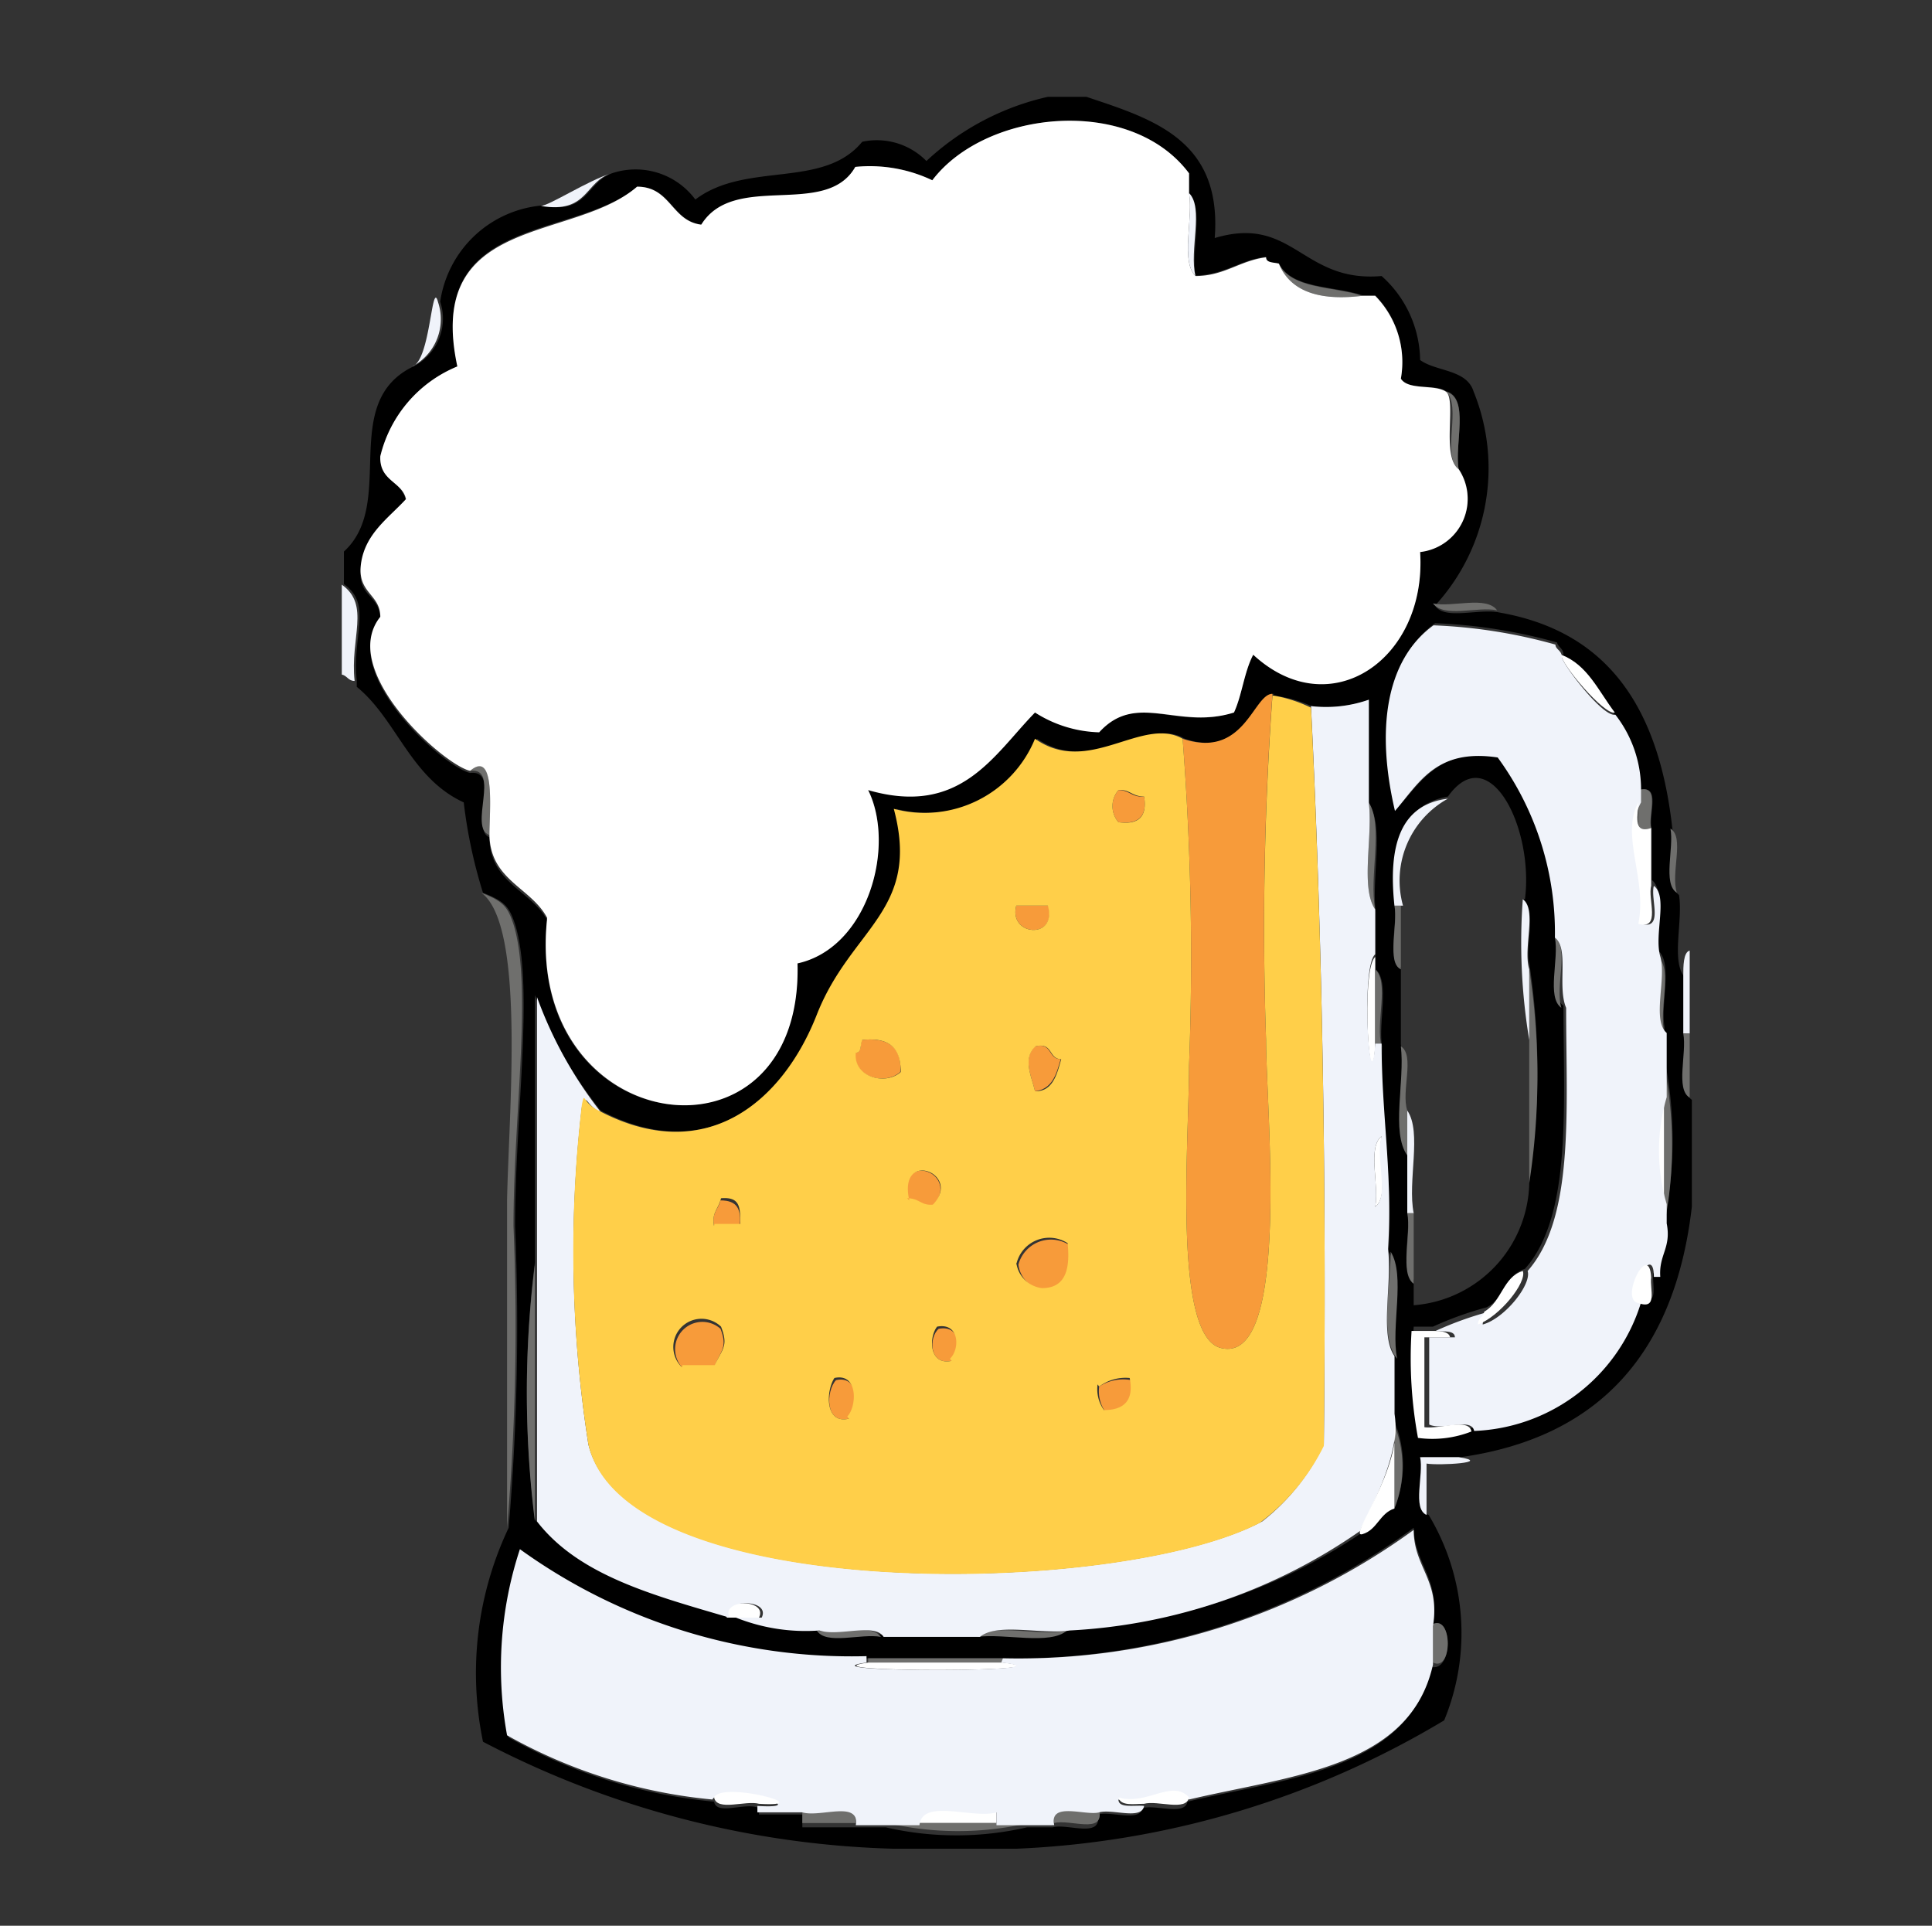 <svg id="Layer_1" data-name="Layer 1" xmlns="http://www.w3.org/2000/svg" viewBox="0 0 36.12 36"><rect x="0" y="0" width="36.12" height="36" fill="#333333" stroke="none"/><defs><style>.cls-1,.cls-2,.cls-3,.cls-4,.cls-5,.cls-6{fill-rule:evenodd;}.cls-2{fill:#6f6f6d;}.cls-3{fill:#f79b3a;}.cls-4{fill:#f0f3fa;}.cls-5{fill:#fff;}.cls-6{fill:#ffcf49;}</style></defs><title>beersquare</title><path class="cls-1" d="M19.59,1.81h.72c1.26.42,2.54.81,2.4,2.64,1.47-.44,1.63.84,3.12.71a2.14,2.14,0,0,1,.72,1.57c.3.22.87.17,1,.59a3.8,3.8,0,0,1-.72,4c.17.28.83.05,1.2.13,2.07.36,3,1.83,3.24,4.08.07.36-.15,1,.12,1.2.08.48-.16,1.27.12,1.55v1.08c.07.37-.15,1,.12,1.2v2c-.31,2.69-1.7,4.31-4.32,4.68h-.72c.07.33-.15,1,.12,1.08A4.28,4.28,0,0,1,27,32.16a16.91,16.91,0,0,1-8,2.4H16.71a17.57,17.57,0,0,1-7.68-2,6.33,6.33,0,0,1,.48-4,44.48,44.48,0,0,0,.12-5.64c0-2.08.36-4.48,0-5.64-.11-.33-.19-.43-.6-.59A9.22,9.22,0,0,1,8.67,15c-1-.46-1.25-1.55-2-2.16v-.12c-.09-.85.3-1.42-.24-1.8v-.61c1-.91-.12-2.8,1.32-3.47a1,1,0,0,0,.48-1.2,2.11,2.11,0,0,1,1.92-1.8c.84.19.82-.46,1.32-.61A1.39,1.39,0,0,1,13,3.73c.95-.72,2.39-.19,3.12-1.08a1.3,1.3,0,0,1,1.2.36A4.9,4.9,0,0,1,19.59,1.81Zm2.64,1.8V3.24c-1.09-1.46-3.77-1.19-4.8.13A2.72,2.72,0,0,0,16,3.12c-.55,1-2.26.12-2.88,1.08-.56-.07-.57-.71-1.2-.71-1.2,1-4,.5-3.36,3.36A2.43,2.43,0,0,0,7.11,8.53c0,.46.41.46.48.84-.32.35-.75.6-.84,1.2s.35.53.36,1c-.8,1,1.18,2.77,1.68,2.88.58-.07,0,1.07.36,1.2,0,.85.78,1,1.08,1.55C9.78,21.29,15,22,14.91,18c1.31-.29,1.84-2.19,1.32-3.24,1.73.5,2.34-.65,3.12-1.45a2.34,2.34,0,0,0,1.2.37c.7-.77,1.47,0,2.52-.37.15-.32.19-.76.36-1.08,1.44,1.33,3.25.06,3.12-1.92a1,1,0,0,0,.72-1.55c-.08-.48.21-1.33-.24-1.45-.21-.14-.7,0-.84-.24a1.77,1.77,0,0,0-.48-1.55h-.24c-.54-.18-1.33-.12-1.56-.6-.09,0-.24,0-.24-.12-.49.06-.78.34-1.32.35C22.27,4.68,22.51,3.89,22.23,3.61Zm7,8.63c0-.12-.1-.14-.12-.23a9.81,9.81,0,0,0-2.28-.36c-.91.66-1.07,2-.72,3.47.46-.5.78-1.13,1.92-1a5.55,5.55,0,0,1,1.08,3.37c.08.4-.16,1.11.12,1.31,0,1.89.16,3.93-.72,4.92-.37.11-.39.57-.72.72a6.38,6.38,0,0,0-1,.36h-.36a8.21,8.21,0,0,0,.12,2,2,2,0,0,0,1-.12,3.4,3.4,0,0,0,3.12-2.4c.36.13.21-.26.24-.48H31c0-.38.21-.5.12-1a7.57,7.57,0,0,0,0-3v-.6c-.08-.44.16-1.19-.12-1.43-.08-.41.15-1.12-.12-1.32V15.49c-.07-.25.19-.84-.24-.72a2.27,2.27,0,0,0-.48-1.45C29.88,12.91,29.68,12.43,29.19,12.24Zm-5.4.73c-.36,0-.52,1.23-1.68.84-.71-.43-1.73.71-2.76,0a2.23,2.23,0,0,1-2.64,1.31c.51,1.91-.82,2.26-1.44,3.85s-2.08,2.85-4.08,1.79A7.78,7.78,0,0,1,10,18.6c0,1.25,0,3.41,0,5a19.27,19.27,0,0,0,0,4.8c.78,1,2.21,1.39,3.6,1.8h.12a3.51,3.51,0,0,0,1.56.24c.17.28.83.05,1.2.12h1.8c.52-.07,1.36.16,1.68-.12a10.43,10.43,0,0,0,5.52-1.8c.28-.08.32-.39.6-.48a2.1,2.1,0,0,0,0-1.56v-1.2c-.08-.64.16-1.59-.12-2,.09-1.41-.16-2.48-.12-3.84-.08-.44.15-1.19-.12-1.44V17.05c-.08-.65.16-1.6-.12-2V13.08a2.41,2.41,0,0,1-1.08.12A2.54,2.54,0,0,0,23.79,13Zm4.68,3.84c.17-1.34-.67-3-1.44-1.92-.85.15-1.08.91-1,2,.07.36-.15,1,.12,1.19v1.44c.08.65-.16,1.6.12,2v1.08c.08.41-.15,1.12.12,1.32v.48a2.34,2.34,0,0,0,2.16-2.4,13.14,13.14,0,0,0,0-4C28.51,17.72,28.74,17,28.47,16.81ZM26.79,30.36c.14-.86-.34-1.1-.36-1.8A12.55,12.55,0,0,1,18.75,31H16.23a10.6,10.6,0,0,1-6.48-2,7.07,7.07,0,0,0-.24,3.48,9.65,9.65,0,0,0,3.84,1.2c.05.27.59,0,.84.12v.12H15v.24h1.56a5.88,5.88,0,0,0,2.64,0h.48c.27-.08.94.22.84-.24.25-.07.79.15.84-.12.25-.07.79.15.84-.12,1.9-.45,4.13-.59,4.56-2.52C27.16,31.26,27.16,30.19,26.79,30.36Z"/><path class="cls-2" d="M26.79,11.28c.36.08,1-.15,1.2.13C27.62,11.33,27,11.56,26.79,11.28Z"/><path class="cls-3" d="M20.91,14.77c.21,0,.25.14.48.12q.09.55-.48.48A.46.46,0,0,1,20.91,14.77Z"/><path class="cls-2" d="M30.63,14.77c.43-.12.17.47.24.72-.36.12-.21-.27-.24-.48Z"/><path class="cls-2" d="M25.59,15c.28.44,0,1.39.12,2C25.43,16.6,25.67,15.65,25.59,15Z"/><path class="cls-2" d="M31.23,15.49c.27.16,0,.83.12,1.2C31.08,16.52,31.3,15.85,31.23,15.49Z"/><path class="cls-3" d="M19,16.93h.6C19.77,17.57,18.85,17.5,19,16.93Z"/><path class="cls-2" d="M26.07,16.93h.12v1.19C25.92,18,26.14,17.29,26.07,16.93Z"/><path class="cls-2" d="M29.07,17.53c.27.2,0,.91.12,1.31C28.91,18.64,29.15,17.93,29.07,17.53Z"/><path class="cls-4" d="M31.47,18.24c0-.17,0-.44.12-.47v1.55h-.12Z"/><path class="cls-5" d="M25.71,17.89v1.67C25.62,20.81,25.43,18.12,25.71,17.89Z"/><path class="cls-2" d="M31,17.89c.28.24,0,1,.12,1.43C30.83,19.08,31.07,18.33,31,17.89Z"/><path class="cls-2" d="M25.71,18.12c.27.25,0,1,.12,1.44h-.12Z"/><path class="cls-2" d="M28.59,18.12a13.14,13.14,0,0,1,0,4v-4Z"/><path class="cls-2" d="M31.47,19.32h.12v1.2C31.32,20.36,31.54,19.69,31.47,19.32Z"/><path class="cls-3" d="M16.11,19.44c.49-.05.76.13.72.6-.29.26-.89.09-.84-.36C16.11,19.68,16.08,19.54,16.11,19.44Z"/><path class="cls-3" d="M19.35,19.56c.33-.08.24.24.48.24-.08.29-.16.56-.48.6C19.29,20.13,19.11,19.79,19.35,19.56Z"/><path class="cls-2" d="M26.19,19.56c.27.17,0,.84.12,1.2v.84C26,21.16,26.27,20.21,26.19,19.56Z"/><path class="cls-2" d="M31.11,19.92a7.57,7.57,0,0,1,0,3v-3Z"/><path class="cls-5" d="M31.11,20.52v2A3.54,3.54,0,0,1,31.11,20.52Z"/><path class="cls-4" d="M26.31,20.76c.28.41,0,1.32.12,1.92h-.12V20.76Z"/><path class="cls-5" d="M25.83,21.24c-.08.41.15,1.12-.12,1.32C25.79,22.16,25.56,21.45,25.83,21.24Z"/><path class="cls-3" d="M17.43,22.56c-.22,0-.25-.14-.48-.12C16.78,21.47,18,21.94,17.43,22.56Z"/><path class="cls-3" d="M13.47,22.44c.32,0,.39.17.36.48h-.48C13.3,22.67,13.43,22.61,13.47,22.44Z"/><path class="cls-2" d="M26.31,22.68h.12V24C26.16,23.8,26.39,23.09,26.31,22.68Z"/><path class="cls-3" d="M20,23.28c.05.49,0,.84-.48.84a.55.55,0,0,1-.48-.48A.63.63,0,0,1,20,23.28Z"/><path class="cls-2" d="M26,23.4c.28.45,0,1.4.12,2C25.79,25,26,24.05,26,23.4Z"/><path class="cls-2" d="M10,23.64v4.8A19.27,19.27,0,0,1,10,23.64Z"/><path class="cls-3" d="M13.47,24.84c.14.36,0,.41-.12.72h-.6A.51.51,0,0,1,13.47,24.84Z"/><path class="cls-3" d="M17.55,24.84c.42-.08.43.42.24.6C17.37,25.53,17.36,25,17.55,24.84Z"/><path class="cls-3" d="M15.63,25.8c.45-.1.42.54.24.72C15.42,26.63,15.44,26,15.63,25.8Z"/><path class="cls-3" d="M21.15,25.8c.09.45-.14.59-.48.6a.67.67,0,0,1-.12-.48A.82.82,0,0,1,21.15,25.8Z"/><path class="cls-2" d="M26.07,26.64a2.1,2.1,0,0,1,0,1.56Z"/><path class="cls-5" d="M13.59,30.24c-.18-.36.78-.36.6,0h-.6Z"/><path class="cls-2" d="M26.79,30.36c.37-.17.37.9,0,.72Z"/><path class="cls-2" d="M15.27,30.48c.36.08,1-.15,1.2.12C16.1,30.53,15.44,30.76,15.27,30.48Z"/><path class="cls-2" d="M18.27,30.6c.32-.27,1.16,0,1.68-.12C19.63,30.76,18.79,30.53,18.27,30.6Z"/><path class="cls-2" d="M16.23,31.08V31h2.52v.12Z"/><path class="cls-5" d="M16.23,31.08h2.52C20.29,31.26,14.88,31.27,16.23,31.08Z"/><path class="cls-2" d="M15,33.84c.3.1,1-.23,1,.24H15Z"/><path class="cls-5" d="M18.63,34.08H17.19c0-.51,1-.11,1.44-.24Z"/><path class="cls-2" d="M19.71,34.08c-.1-.45.57-.15.84-.24C20.65,34.3,20,34,19.71,34.08Z"/><path class="cls-2" d="M16.59,34.08h2.64A5.88,5.88,0,0,1,16.59,34.08Z"/><path class="cls-4" d="M10.11,3.85c.15,0,.89-.48,1.32-.61C10.93,3.39,11,4,10.11,3.85Z"/><path class="cls-4" d="M7.71,6.85c.34-.11.36-1.66.48-1.2A1,1,0,0,1,7.71,6.85Z"/><path class="cls-2" d="M9,16.69c.41.16.49.26.6.59.36,1.16,0,3.56,0,5.64a44.48,44.48,0,0,1-.12,5.64V22.44C9.51,20.8,9.83,17.3,9,16.69Z"/><path class="cls-2" d="M8.79,14.41c.48-.43.36.75.36,1.2C8.75,15.48,9.37,14.34,8.79,14.41Z"/><path class="cls-2" d="M27.27,8.77c-.33-.24.07-1.2-.24-1.45C27.48,7.44,27.19,8.29,27.27,8.77Z"/><path class="cls-2" d="M25.47,5.53c-.82.1-1.35-.09-1.56-.6C24.14,5.41,24.93,5.35,25.47,5.53Z"/><path class="cls-5" d="M8.79,14.41c-.5-.11-2.48-1.88-1.68-2.88,0-.43-.44-.44-.36-1s.52-.85.84-1.2C7.52,9,7.09,9,7.11,8.53A2.43,2.43,0,0,1,8.55,6.85C7.94,4,10.71,4.53,11.91,3.49c.63,0,.64.64,1.2.71.62-1,2.33-.11,2.88-1.08a2.72,2.72,0,0,1,1.44.25c1-1.32,3.71-1.59,4.8-.13v.37c.08.48-.16,1.27.12,1.55.54,0,.83-.29,1.32-.35,0,.11.15.09.24.12.21.51.74.7,1.56.6h.24a1.77,1.77,0,0,1,.48,1.55c.14.22.63.1.84.24s-.09,1.21.24,1.45a1,1,0,0,1-.72,1.55c.13,2-1.68,3.25-3.12,1.92-.17.32-.21.76-.36,1.08-1.05.33-1.82-.4-2.52.37a2.34,2.34,0,0,1-1.2-.37c-.78.8-1.39,1.95-3.12,1.45.52,1.05,0,2.95-1.32,3.24.11,4-5.13,3.28-4.68-.85-.3-.57-1.06-.7-1.08-1.55C9.15,15.16,9.27,14,8.79,14.41Z"/><path class="cls-4" d="M29.07,17.53A5.55,5.55,0,0,0,28,14.16c-1.14-.17-1.46.46-1.92,1-.35-1.49-.19-2.81.72-3.47a9.81,9.81,0,0,1,2.28.36c0,.09.12.11.12.23s.77,1.14,1,1.08a2.27,2.27,0,0,1,.48,1.45V15c-.34.62.17,1.42,0,2.27.43.12.17-.47.24-.71.27.2,0,.91.12,1.32s-.16,1.19.12,1.43v1.2a3.54,3.54,0,0,0,0,2v.36c.09.46-.15.58-.12,1h-.12c0-.7-.6.42-.24.48a3.4,3.4,0,0,1-3.12,2.4c-.05-.26-.59,0-.84-.12V25h.48c0-.14-.22-.1-.36-.12a6.38,6.38,0,0,1,1-.36c0,.1-.12.12-.12.24.41-.11.92-.75.84-1,.88-1,.72-3,.72-4.92C29.11,18.44,29.34,17.73,29.07,17.53Z"/><path class="cls-5" d="M29.19,12.24c.49.19.69.67,1,1.08C30,13.38,29.17,12.4,29.19,12.24Z"/><path class="cls-5" d="M30.63,15c0,.21-.12.6.24.48v1.08c-.07.24.19.83-.24.71C30.8,16.43,30.29,15.63,30.63,15Z"/><path class="cls-5" d="M30.63,24.36c-.36-.06.2-1.18.24-.48C30.84,24.1,31,24.49,30.63,24.36Z"/><path class="cls-5" d="M28.47,23.76c.08.21-.43.85-.84,1,0-.12.1-.14.12-.24C28.08,24.33,28.1,23.87,28.47,23.76Z"/><path class="cls-4" d="M24.51,13.2a2.41,2.41,0,0,0,1.08-.12V15c.08.64-.16,1.59.12,2v.84c-.28.23-.09,2.92,0,1.67h.12c0,1.36.21,2.43.12,3.84.08.65-.16,1.6.12,2v1.08c.17.91-.82,2.38-.6,2.16A10.43,10.43,0,0,1,20,30.48c-.52.08-1.36-.15-1.68.12h-1.8c-.17-.27-.84,0-1.2-.12a3.51,3.51,0,0,1-1.56-.24h.48c.18-.36-.78-.36-.6,0-1.39-.41-2.82-.78-3.6-1.8v-4.8c0-1.63,0-3.79,0-5a7.78,7.78,0,0,0,1.2,2.16c-.31-.15-.25-.37-.36-.12A23.34,23.34,0,0,0,11,27c.73,3,9.9,2.87,12.6,1.44A4,4,0,0,0,24.75,27C24.8,22.28,24.73,17.67,24.51,13.2Zm1.2,9.36c.27-.2,0-.91.12-1.32C25.56,21.45,25.79,22.16,25.71,22.56Z"/><path class="cls-3" d="M22.11,13.81c1.16.39,1.32-.84,1.68-.84a60.33,60.33,0,0,0-.12,6.47c0,1.31.47,6.08-.84,5.76-.91-.21-.6-3.84-.6-5.28A53,53,0,0,0,22.11,13.81Z"/><path class="cls-5" d="M26.07,26.52V28.2c-.28.09-.32.4-.6.48S26.24,27.43,26.07,26.52Z"/><path class="cls-4" d="M26.07,16.93c-.12-1.13.11-1.89,1-2a1.75,1.75,0,0,0-.84,2Z"/><path class="cls-4" d="M26.67,28.32c-.27-.12-.05-.75-.12-1.08h.72c.65.1-.36.16-.6.12Z"/><path class="cls-4" d="M18.75,31a12.55,12.55,0,0,0,7.68-2.4c0,.7.5.94.36,1.8v.72c-.43,1.93-2.66,2.07-4.56,2.52-.33-.35-.79.16-1.32,0,0,.17.3.1.48.12-.05.27-.59.05-.84.12s-.94-.21-.84.24H18.63v-.24c-.43.13-1.39-.27-1.44.24H16c.07-.47-.66-.14-1-.24h-.84v-.12c1.17.07-.69-.43-.84-.12a9.65,9.65,0,0,1-3.84-1.2,7.07,7.07,0,0,1,.24-3.48,10.6,10.6,0,0,0,6.48,2v.12c-1.35.19,4.06.18,2.52,0Z"/><path class="cls-5" d="M21.39,33.72c-.18,0-.44.05-.48-.12.53.16,1-.35,1.32,0C22.18,33.87,21.64,33.65,21.39,33.72Z"/><path class="cls-5" d="M13.35,33.6c.15-.31,2,.19.84.12C13.94,33.65,13.4,33.87,13.35,33.6Z"/><path class="cls-4" d="M6.39,12.61V10.93c.54.38.15,1,.24,1.8C6.51,12.73,6.49,12.63,6.39,12.61Z"/><path class="cls-6" d="M11.19,20.76c2,1.06,3.44-.16,4.08-1.79s1.95-1.94,1.44-3.85a2.23,2.23,0,0,0,2.64-1.31c1,.71,2-.43,2.76,0a53,53,0,0,1,.12,6.11c0,1.44-.31,5.07.6,5.28,1.31.32.84-4.45.84-5.76A60.33,60.33,0,0,1,23.79,13a2.54,2.54,0,0,1,.72.23c.22,4.47.29,9.08.24,13.8a4,4,0,0,1-1.2,1.44C20.85,29.87,11.68,30,11,27a23.34,23.34,0,0,1-.12-6.36C10.94,20.39,10.88,20.61,11.19,20.76Zm9.72-5.39q.57.08.48-.48c-.23,0-.27-.14-.48-.12A.46.46,0,0,0,20.91,15.37Zm-1.32,1.56H19C18.85,17.5,19.77,17.57,19.59,16.93ZM16,19.68c-.05.45.55.62.84.36,0-.47-.23-.65-.72-.6C16.08,19.54,16.11,19.68,16,19.68Zm3.36.72c.32,0,.4-.31.48-.6-.24,0-.15-.32-.48-.24C19.11,19.79,19.29,20.13,19.35,20.4Zm-2.4,2c.23,0,.26.14.48.12C18,21.94,16.78,21.47,17,22.44Zm-3.6.48h.48c0-.31,0-.51-.36-.48C13.43,22.61,13.3,22.67,13.35,22.92Zm5.64.72a.55.55,0,0,0,.48.48c.44,0,.53-.35.48-.84A.63.63,0,0,0,19,23.64Zm-6.24,1.92h.6c.15-.31.26-.36.12-.72A.51.51,0,0,0,12.75,25.56Zm5-.12c.19-.18.18-.68-.24-.6C17.36,25,17.37,25.53,17.79,25.44Zm-1.92,1.08c.18-.18.21-.82-.24-.72C15.44,26,15.42,26.63,15.87,26.52Zm4.68-.6a.67.67,0,0,0,.12.48c.34,0,.57-.15.48-.6A.82.82,0,0,0,20.55,25.92Z"/><path class="cls-5" d="M27.51,26.76a2,2,0,0,1-1,.12,8.21,8.21,0,0,1-.12-2h.36c.14,0,.34,0,.36.12h-.48v1.68C26.92,26.72,27.46,26.5,27.51,26.76Z"/><path class="cls-4" d="M22.23,3.61c.28.28,0,1.07.12,1.55C22.07,4.88,22.31,4.09,22.23,3.61Z"/><path class="cls-4" d="M28.47,16.81c.27.2,0,.91.12,1.31v1.32A11.07,11.07,0,0,1,28.47,16.81Z"/></svg>